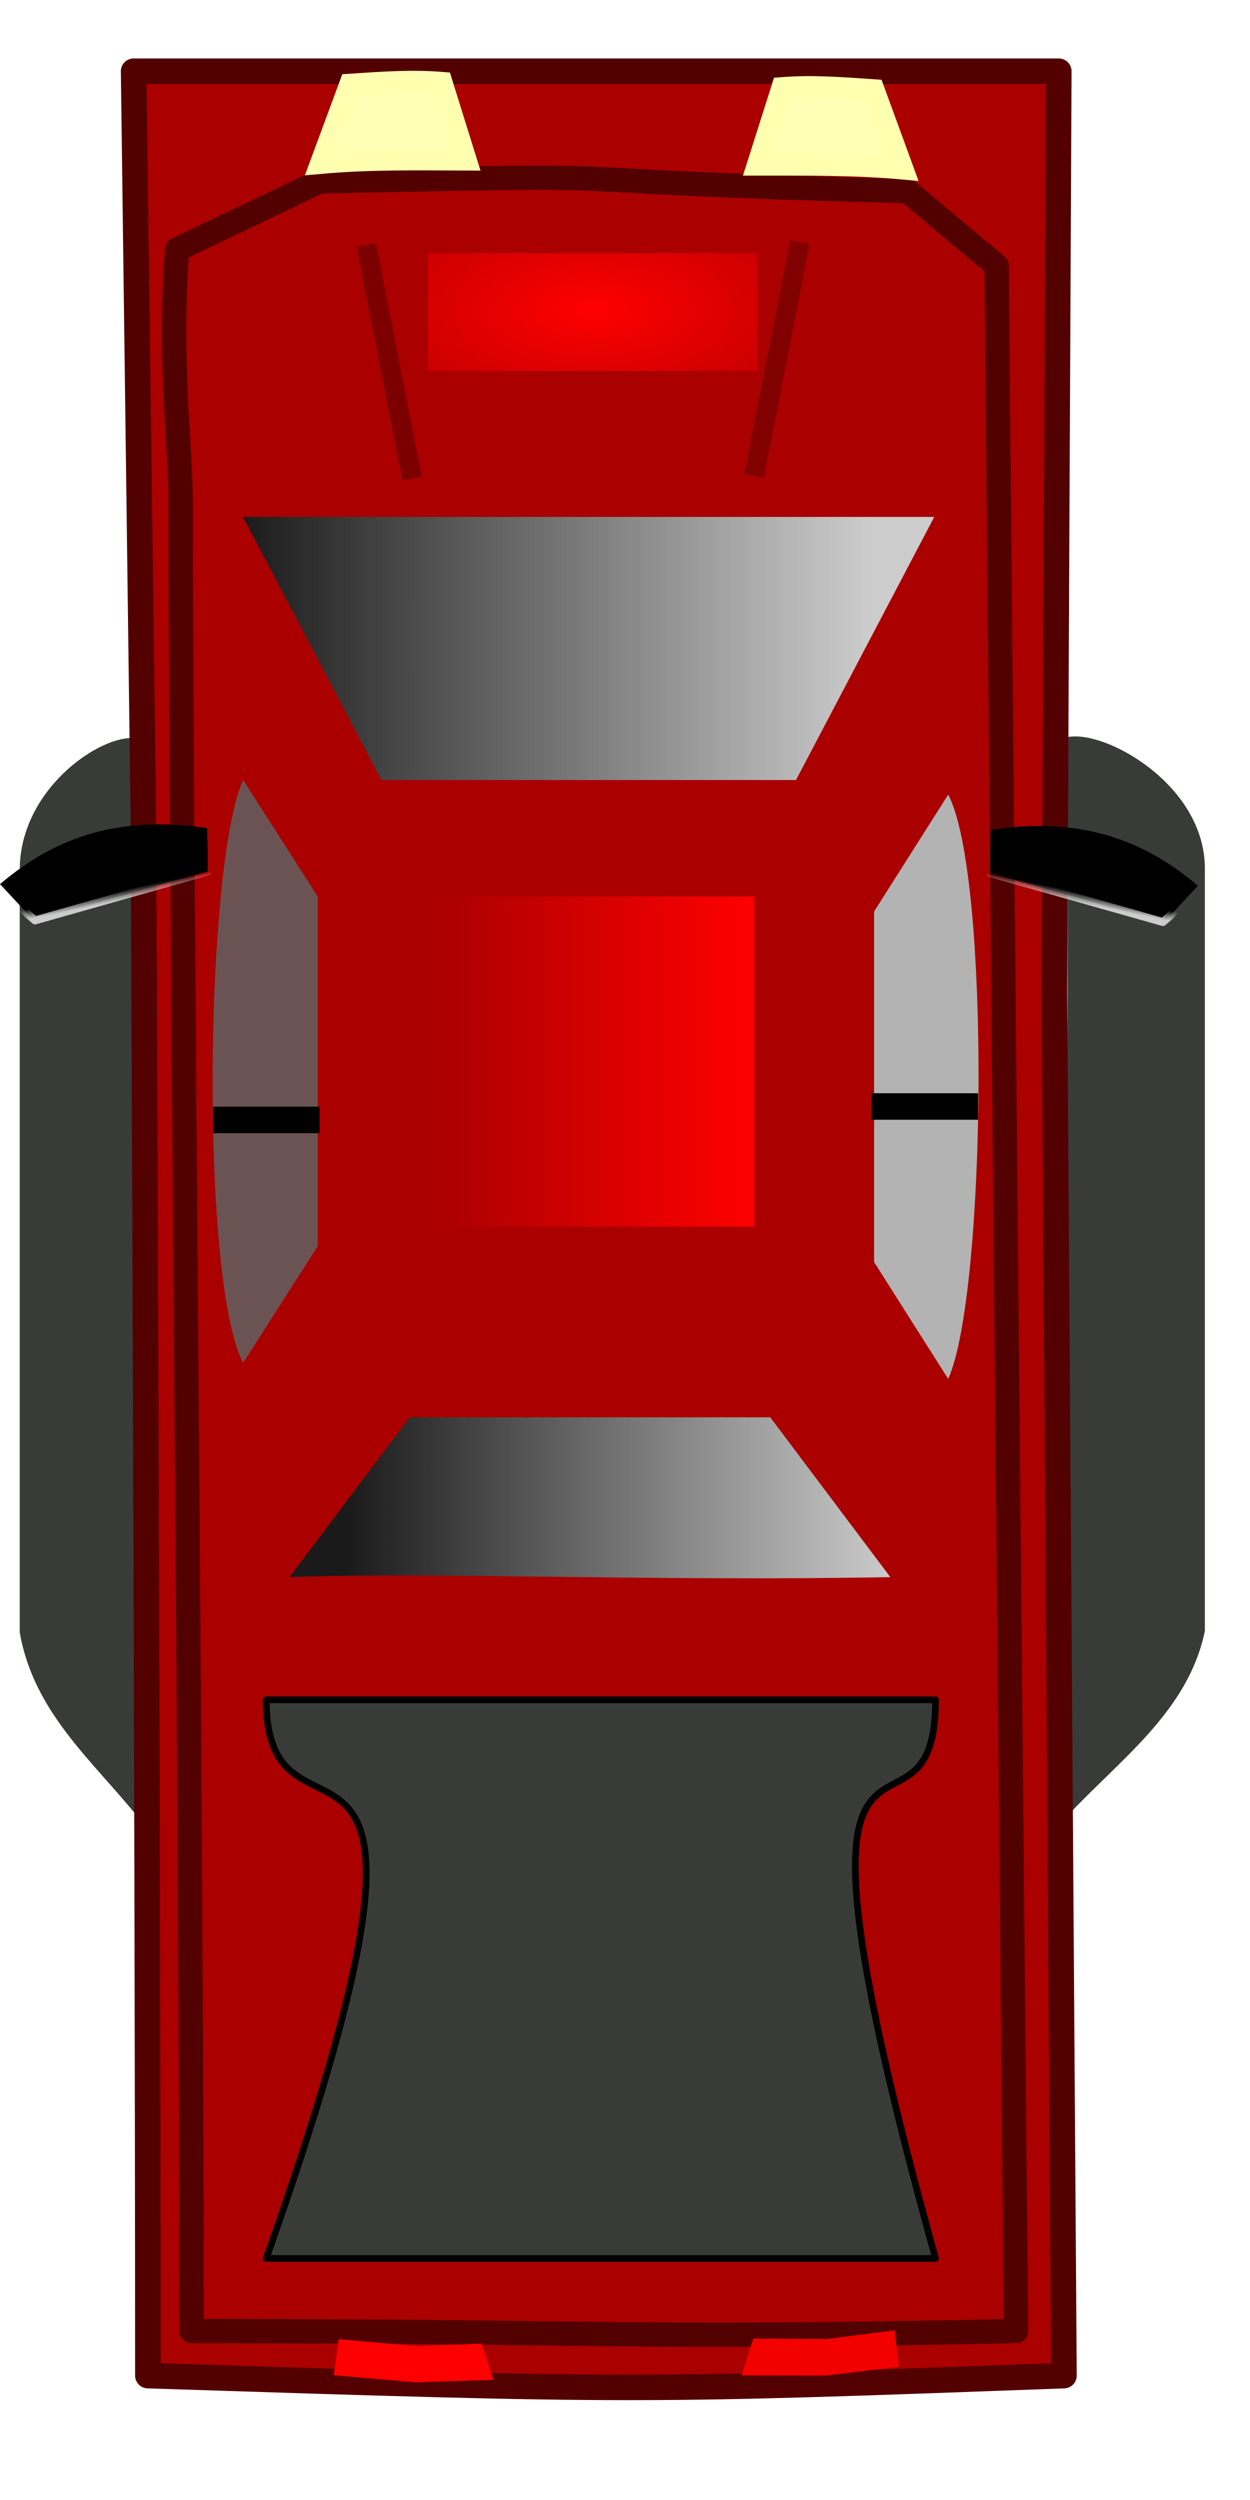 <?xml version="1.0" encoding="UTF-8" standalone="no"?>
<!-- Created with Inkscape (http://www.inkscape.org/) -->

<svg
   xmlns:osb="http://www.openswatchbook.org/uri/2009/osb"
   xmlns:dc="http://purl.org/dc/elements/1.1/"
   xmlns:cc="http://creativecommons.org/ns#"
   xmlns:rdf="http://www.w3.org/1999/02/22-rdf-syntax-ns#"
   xmlns:svg="http://www.w3.org/2000/svg"
   xmlns="http://www.w3.org/2000/svg"
   xmlns:xlink="http://www.w3.org/1999/xlink"
   xmlns:sodipodi="http://sodipodi.sourceforge.net/DTD/sodipodi-0.dtd"
   xmlns:inkscape="http://www.inkscape.org/namespaces/inkscape"
   width="64"
   height="128"
   viewBox="0 0 16.933 33.867"
   version="1.1"
   id="svg8"
   inkscape:version="0.92.2 (5c3e80d, 2017-08-06)"
   sodipodi:docname="truck.svg"
   inkscape:export-filename="C:\Users\natel\Desktop\car_red.png"
   inkscape:export-xdpi="413.35001"
   inkscape:export-ydpi="413.35001">
  <defs
     id="defs2">
    <linearGradient
       inkscape:collect="always"
       id="linearGradient6342">
      <stop
         style="stop-color:#ff0000;stop-opacity:1;"
         offset="0"
         id="stop6338" />
      <stop
         style="stop-color:#ff0000;stop-opacity:0;"
         offset="1"
         id="stop6340" />
    </linearGradient>
    <linearGradient
       inkscape:collect="always"
       id="linearGradient990">
      <stop
         style="stop-color:#cccccc;stop-opacity:1;"
         offset="0"
         id="stop986" />
      <stop
         style="stop-color:#cccccc;stop-opacity:0;"
         offset="1"
         id="stop988" />
    </linearGradient>
    <linearGradient
       inkscape:collect="always"
       id="linearGradient5130">
      <stop
         style="stop-color:#ff0000;stop-opacity:1;"
         offset="0"
         id="stop5126" />
      <stop
         style="stop-color:#ff0000;stop-opacity:0;"
         offset="1"
         id="stop5128" />
    </linearGradient>
    <linearGradient
       id="linearGradient4749"
       inkscape:collect="always">
      <stop
         style="stop-color:#cccccc;stop-opacity:1"
         offset="0"
         id="stop4747" />
      <stop
         style="stop-color:#1a1a1a;stop-opacity:1;"
         offset="1"
         id="stop4745" />
    </linearGradient>
    <linearGradient
       inkscape:collect="always"
       id="linearGradient4695">
      <stop
         style="stop-color:#1a1a1a;stop-opacity:1;"
         offset="0"
         id="stop4691" />
      <stop
         style="stop-color:#cccccc;stop-opacity:1"
         offset="1"
         id="stop4693" />
    </linearGradient>
    <linearGradient
       id="linearGradient4595"
       osb:paint="gradient">
      <stop
         id="stop4599"
         offset="0"
         style="stop-color:#000000;stop-opacity:1;" />
      <stop
         id="stop4601"
         offset="1"
         style="stop-color:#000000;stop-opacity:0;" />
    </linearGradient>
    <linearGradient
       id="linearGradient4571"
       osb:paint="solid">
      <stop
         style="stop-color:#570000;stop-opacity:1;"
         offset="0"
         id="stop4569" />
    </linearGradient>
    <linearGradient
       inkscape:collect="always"
       xlink:href="#linearGradient4695"
       id="linearGradient4697"
       x1="21.112"
       y1="282.183"
       x2="29.688"
       y2="282.183"
       gradientUnits="userSpaceOnUse"
       gradientTransform="matrix(0.995,0,0,0.842,-17.774,34.383)" />
    <linearGradient
       inkscape:collect="always"
       xlink:href="#linearGradient4749"
       id="linearGradient4697-5"
       x1="21.112"
       y1="282.183"
       x2="29.688"
       y2="282.183"
       gradientUnits="userSpaceOnUse"
       gradientTransform="matrix(-0.865,0,0,-0.511,30.371,427.697)" />
    <linearGradient
       inkscape:collect="always"
       xlink:href="#linearGradient5130"
       id="linearGradient5132"
       x1="-27.715"
       y1="289.459"
       x2="-22.947"
       y2="289.459"
       gradientUnits="userSpaceOnUse" />
    <filter
       inkscape:collect="always"
       style="color-interpolation-filters:sRGB"
       id="filter5206"
       x="-0.337"
       width="1.674"
       y="-0.172"
       height="1.344">
      <feGaussianBlur
         inkscape:collect="always"
         stdDeviation="0.67"
         id="feGaussianBlur5208" />
    </filter>
    <linearGradient
       inkscape:collect="always"
       xlink:href="#linearGradient990"
       id="linearGradient992"
       x1="20.291"
       y1="282.861"
       x2="20.256"
       y2="282.727"
       gradientUnits="userSpaceOnUse"
       gradientTransform="matrix(1.319,0,0,1.023,-25.163,-14.023)" />
    <linearGradient
       gradientTransform="matrix(-1.319,0,0,1.023,41.39,-14.002)"
       inkscape:collect="always"
       xlink:href="#linearGradient990"
       id="linearGradient992-9"
       x1="20.291"
       y1="282.861"
       x2="20.256"
       y2="282.727"
       gradientUnits="userSpaceOnUse" />
    <filter
       inkscape:collect="always"
       style="color-interpolation-filters:sRGB"
       id="filter6334"
       x="-0.511"
       width="2.022"
       y="-0.859"
       height="2.719">
      <feGaussianBlur
         inkscape:collect="always"
         stdDeviation="1.847"
         id="feGaussianBlur6336" />
    </filter>
    <radialGradient
       inkscape:collect="always"
       xlink:href="#linearGradient6342"
       id="radialGradient6346"
       cx="8.118"
       cy="265.712"
       fx="8.118"
       fy="265.712"
       r="8.77"
       gradientTransform="matrix(1,0,0,0.799,0,53.302)"
       gradientUnits="userSpaceOnUse" />
    <filter
       inkscape:collect="always"
       style="color-interpolation-filters:sRGB"
       id="filter6507"
       x="-0.816"
       width="2.632"
       y="-0.16"
       height="1.32">
      <feGaussianBlur
         inkscape:collect="always"
         stdDeviation="0.211"
         id="feGaussianBlur6509" />
    </filter>
    <filter
       inkscape:collect="always"
       style="color-interpolation-filters:sRGB"
       id="filter6523"
       x="-0.889"
       width="2.779"
       y="-0.174"
       height="1.349">
      <feGaussianBlur
         inkscape:collect="always"
         stdDeviation="0.23"
         id="feGaussianBlur6525" />
    </filter>
  </defs>
  <sodipodi:namedview
     id="base"
     pagecolor="#000000"
     bordercolor="#666666"
     borderopacity="1.0"
     inkscape:pageopacity="0"
     inkscape:pageshadow="2"
     inkscape:zoom="3.0163427"
     inkscape:cx="-122.89592"
     inkscape:cy="44.809274"
     inkscape:document-units="mm"
     inkscape:current-layer="layer1"
     showgrid="true"
     units="px"
     inkscape:snap-page="true"
     inkscape:window-width="1707"
     inkscape:window-height="897"
     inkscape:window-x="-8"
     inkscape:window-y="-8"
     inkscape:window-maximized="1"
     inkscape:snap-grids="false"
     inkscape:pagecheckerboard="true"
     inkscape:measure-start="0,0"
     inkscape:measure-end="0,0">
    <inkscape:grid
       type="xygrid"
       id="grid4504"
       spacingx="4.233"
       spacingy="4.233"
       empspacing="4" />
  </sodipodi:namedview>
  <g
     inkscape:label="Layer 1"
     inkscape:groupmode="layer"
     id="layer1"
     transform="translate(0,-263.133)">
    <path
       style="fill:#383b38;fill-opacity:1;stroke:none;stroke-width:0.079;stroke-linecap:butt;stroke-linejoin:round;stroke-miterlimit:0;stroke-dasharray:none;stroke-opacity:1;paint-order:markers stroke fill"
       d="m 16.322,274.898 c 0,-1.141 -1.37,-1.894 -1.87,-1.777 l 0.012,1.276 -0.012,13.343 v 0 c 0.727,-0.781 1.646,-1.425 1.87,-2.513 v -5.716 z"
       id="rect4561-5"
       inkscape:connector-curvature="0"
       sodipodi:nodetypes="cccccccc" />
    <path
       style="fill:#383b38;fill-opacity:1;stroke:none;stroke-width:0.074;stroke-linecap:butt;stroke-linejoin:round;stroke-miterlimit:0;stroke-dasharray:none;stroke-opacity:1;paint-order:markers stroke fill"
       d="m 0.267,274.92 c 0,-1.141 1.181,-1.894 1.612,-1.777 l -0.01,1.276 0.01,13.343 v 0 c -0.627,-0.781 -1.419,-1.425 -1.612,-2.513 v -5.716 z"
       id="rect4561"
       inkscape:connector-curvature="0"
       sodipodi:nodetypes="cccccccc" />
    <path
       style="fill:#aa0000;fill-opacity:1;stroke:#530000;stroke-width:0.346;stroke-linecap:butt;stroke-linejoin:round;stroke-miterlimit:0;stroke-dasharray:none;stroke-opacity:1;paint-order:markers stroke fill"
       d="m 1.81,264.098 c 6.203,0 6.182,0 12.533,0 l -0.059,12.468 0.129,18.749 v 0 c -5.734,0.211 -5.811,0.214 -12.41,0 v 0 c 0,-8.127 -0.065,-22.533 -0.064,-21.328 z"
       id="rect4506-9"
       inkscape:connector-curvature="0"
       sodipodi:nodetypes="ccccccccc"
       inkscape:export-xdpi="413.35001"
       inkscape:export-ydpi="413.35001" />
    <path
       style="fill:#aa0000;fill-opacity:1;stroke:#530000;stroke-width:0.329;stroke-linecap:butt;stroke-linejoin:round;stroke-miterlimit:0;stroke-dasharray:none;stroke-opacity:1;paint-order:markers stroke fill"
       d="m 4.329,265.591 c 5.248,-0.111 2.059,-0.026 7.967,0.132 l 1.205,1.01 0.263,27.978 v 0 c -5.402,0.113 -5.585,-7.9e-4 -11.168,0 v 0 c 0,-6.994 -0.151,-20.678 -0.149,-24.816 4.664e-4,-0.693 -0.16,-1.864 -0.047,-3.383 z"
       id="rect4506"
       inkscape:connector-curvature="0"
       sodipodi:nodetypes="cccccccscc"
       inkscape:export-xdpi="413.35001"
       inkscape:export-ydpi="413.35001" />
    <path
       style="fill:url(#linearGradient4697);fill-opacity:1;stroke:none;stroke-width:0.054;stroke-miterlimit:4;stroke-dasharray:none;stroke-opacity:1"
       d="m 3.293,270.136 h 5.618 3.745 l -1.873,3.564 H 5.166 3.293 5.166 Z"
       id="rect4538"
       inkscape:connector-curvature="0"
       sodipodi:nodetypes="cccccccc"
       inkscape:export-xdpi="413.35001"
       inkscape:export-ydpi="413.35001" />
    <path
       style="fill:url(#linearGradient4697-5);fill-opacity:1;stroke:none;stroke-width:0.039;stroke-miterlimit:4;stroke-dasharray:none;stroke-opacity:1"
       d="m 12.061,284.498 c -3.259,0.06 -6.186,-0.072 -8.138,0 v 0 l 1.628,-2.165 h 4.883 1.628 -1.628 z"
       id="rect4538-4"
       inkscape:connector-curvature="0"
       sodipodi:nodetypes="cccccccc"
       inkscape:export-xdpi="413.35001"
       inkscape:export-ydpi="413.35001" />
    <path
       style="fill:#6c5353;fill-opacity:1;stroke:none;stroke-width:0.026;stroke-miterlimit:4;stroke-dasharray:none;stroke-opacity:1"
       d="m 3.293,281.595 c -0.581,-1.097 -0.52,-6.753 0,-7.896 v 0 l 1.011,1.579 v 4.738 1.579 -1.579 z"
       id="rect4538-4-1"
       inkscape:connector-curvature="0"
       sodipodi:nodetypes="cccccccc"
       inkscape:export-xdpi="413.35001"
       inkscape:export-ydpi="413.35001" />
    <path
       style="fill:#b3b3b3;fill-opacity:1;stroke:none;stroke-width:0.026;stroke-miterlimit:4;stroke-dasharray:none;stroke-opacity:1"
       d="m 12.845,273.897 c 0.578,1.1 0.516,6.769 0,7.916 v 0 l -1.004,-1.583 v -4.749 -1.583 1.583 z"
       id="rect4538-4-1-7"
       inkscape:connector-curvature="0"
       sodipodi:nodetypes="cccccccc"
       inkscape:export-xdpi="413.35001"
       inkscape:export-ydpi="413.35001" />
    <rect
       style="fill:url(#linearGradient5132);fill-opacity:1;stroke:none;stroke-width:0.459;stroke-linecap:butt;stroke-linejoin:round;stroke-miterlimit:0;stroke-dasharray:none;stroke-opacity:1;paint-order:markers stroke fill;filter:url(#filter5206)"
       id="rect4792-4"
       width="4.768"
       height="9.335"
       x="-27.715"
       y="284.791"
       ry="2.6532674e-013"
       transform="matrix(-0.901,0,0,0.479,-14.751,138.863)"
       inkscape:transform-center-x="5.4198829"
       inkscape:transform-center-y="-0.16017187"
       inkscape:export-xdpi="413.35001"
       inkscape:export-ydpi="413.35001" />
    <path
       style="fill:#000000;fill-opacity:1;stroke:url(#linearGradient992);stroke-width:0.109;stroke-linecap:butt;stroke-linejoin:round;stroke-miterlimit:0;stroke-dasharray:none;stroke-opacity:1;paint-order:markers stroke fill"
       inkscape:transform-center-x="1.4486193"
       inkscape:transform-center-y="0.39439639"
       d="m 2.805,274.352 0.008,0.309 1.05e-5,0.278 -2.338,0.662 v 0 l -0.102,-0.089 c 0,0 -0.124,-0.136 -0.373,-0.402 0.779,-0.663 1.653,-0.931 2.805,-0.758 z"
       id="rect4792-1-7-4"
       inkscape:connector-curvature="0"
       sodipodi:nodetypes="ccccccccc"
       inkscape:export-xdpi="413.35001"
       inkscape:export-ydpi="413.35001" />
    <rect
       style="fill:#000000;fill-opacity:1;stroke:none;stroke-width:0.049;stroke-linecap:butt;stroke-linejoin:round;stroke-miterlimit:0;stroke-dasharray:none;stroke-opacity:1;paint-order:markers stroke fill"
       id="rect4792-2"
       width="0.359"
       height="1.441"
       x="-278.302"
       y="-13.249"
       ry="4.0959223e-014"
       transform="matrix(0,-1,-1,0,0,0)"
       inkscape:export-xdpi="413.35001"
       inkscape:export-ydpi="413.35001" />
    <rect
       style="fill:#000000;fill-opacity:1;stroke:none;stroke-width:0.049;stroke-linecap:butt;stroke-linejoin:round;stroke-miterlimit:0;stroke-dasharray:none;stroke-opacity:1;paint-order:markers stroke fill"
       id="rect4792-2-4"
       width="0.359"
       height="1.441"
       x="-278.484"
       y="-4.329"
       ry="4.0959227e-014"
       transform="matrix(0,-1,-1,0,0,0)"
       inkscape:export-xdpi="413.35001"
       inkscape:export-ydpi="413.35001" />
    <path
       style="fill:#ffffb6;fill-opacity:1;stroke:#ffffb0;stroke-width:0.307px;stroke-linecap:butt;stroke-linejoin:miter;stroke-opacity:1"
       d="m 5.979,264.26 c -0.412,-0.033 -0.821,-0.002 -1.233,0.025 l -0.388,1.049 c 0.647,-0.057 1.294,-0.047 1.942,-0.044 z"
       id="path927"
       inkscape:connector-curvature="0"
       inkscape:export-xdpi="413.35001"
       inkscape:export-ydpi="413.35001"
       inkscape:transform-center-x="-0.11047051"
       inkscape:transform-center-y="-0.5027665"
       sodipodi:nodetypes="ccccc" />
    <path
       style="fill:#000000;fill-opacity:1;stroke:url(#linearGradient992-9);stroke-width:0.109;stroke-linecap:butt;stroke-linejoin:round;stroke-miterlimit:0;stroke-dasharray:none;stroke-opacity:1;paint-order:markers stroke fill"
       inkscape:transform-center-x="-1.4486356"
       inkscape:transform-center-y="0.39439611"
       d="m 13.422,274.374 -0.007,0.309 -1.2e-5,0.278 2.338,0.662 v 0 l 0.102,-0.089 c 0,0 0.124,-0.136 0.373,-0.402 -0.779,-0.663 -1.653,-0.931 -2.805,-0.758 z"
       id="rect4792-1-7-4-4"
       inkscape:connector-curvature="0"
       sodipodi:nodetypes="ccccccccc"
       inkscape:export-xdpi="413.35001"
       inkscape:export-ydpi="413.35001" />
    <path
       style="fill:#383b38;fill-opacity:1;stroke:#000000;stroke-width:0.09;stroke-linecap:butt;stroke-linejoin:round;stroke-miterlimit:0;stroke-dasharray:none;stroke-opacity:1;paint-order:markers stroke fill"
       d="m 3.606,286.16 h 9.068 v 0 c -0.002,2.519 -2.445,-1.229 0,7.568 v 0 H 3.606 v 0 c 3.042,-8.582 0.012,-5.045 0,-7.568 z"
       id="rect4547"
       inkscape:connector-curvature="0"
       sodipodi:nodetypes="cccccccc" />
    <rect
       style="fill:url(#radialGradient6346);fill-opacity:1;stroke:none;stroke-width:0.099;stroke-linecap:butt;stroke-linejoin:round;stroke-miterlimit:0;stroke-dasharray:none;stroke-opacity:1;paint-order:markers stroke fill;filter:url(#filter6334)"
       id="rect6088"
       width="8.676"
       height="5.157"
       x="3.78"
       y="263.133"
       ry="7.5550975e-014"
       transform="matrix(0.515,0,0,0.309,3.85,185.255)" />
    <path
       style="fill:#72121d;fill-opacity:0;stroke:#ff0000;stroke-width:0.307px;stroke-linecap:butt;stroke-linejoin:miter;stroke-opacity:1"
       d="m 6.475,295.225 -0.837,0.027 -0.942,-0.081 0.025,-0.184 0.918,0.082 0.777,-0.03 z"
       id="path927-9"
       inkscape:connector-curvature="0"
       inkscape:export-xdpi="413.35001"
       inkscape:export-ydpi="413.35001"
       inkscape:transform-center-x="-0.10980061"
       inkscape:transform-center-y="0.50282782" />
    <path
       style="fill:#72121d;fill-opacity:0;stroke:#f30000;stroke-width:0.307px;stroke-linecap:butt;stroke-linejoin:miter;stroke-opacity:1"
       d="m 12.008,295.061 -0.835,0.1 -0.917,-0.002 0.061,-0.192 0.893,0.005 0.775,-0.098 z"
       id="path927-8-4"
       inkscape:connector-curvature="0"
       inkscape:export-xdpi="413.35001"
       inkscape:export-ydpi="413.35001" />
    <path
       style="fill:none;stroke:#810000;stroke-width:0.265px;stroke-linecap:butt;stroke-linejoin:miter;stroke-opacity:1;filter:url(#filter6523)"
       d="m 10.215,269.58 0.62,-3.163"
       id="path6382"
       inkscape:connector-curvature="0" />
    <path
       style="fill:none;stroke:#7c0000;stroke-width:0.265px;stroke-linecap:butt;stroke-linejoin:miter;stroke-opacity:1;filter:url(#filter6507)"
       d="M 5.582,269.616 4.962,266.453"
       id="path6382-8"
       inkscape:connector-curvature="0" />
    <path
       style="fill:#ffffb6;fill-opacity:1;stroke:#ffffb0;stroke-width:0.307px;stroke-linecap:butt;stroke-linejoin:miter;stroke-opacity:1"
       d="m 10.6,264.331 c 0.412,-0.032 0.821,0.001 1.232,0.029 l 0.384,1.05 c -0.646,-0.059 -1.294,-0.051 -1.942,-0.051 z"
       id="path927-8"
       inkscape:connector-curvature="0"
       inkscape:export-xdpi="413.35001"
       inkscape:export-ydpi="413.35001"
       inkscape:transform-center-x="0.11053801"
       inkscape:transform-center-y="-0.50190323"
       sodipodi:nodetypes="ccccc" />
  </g>
</svg>
